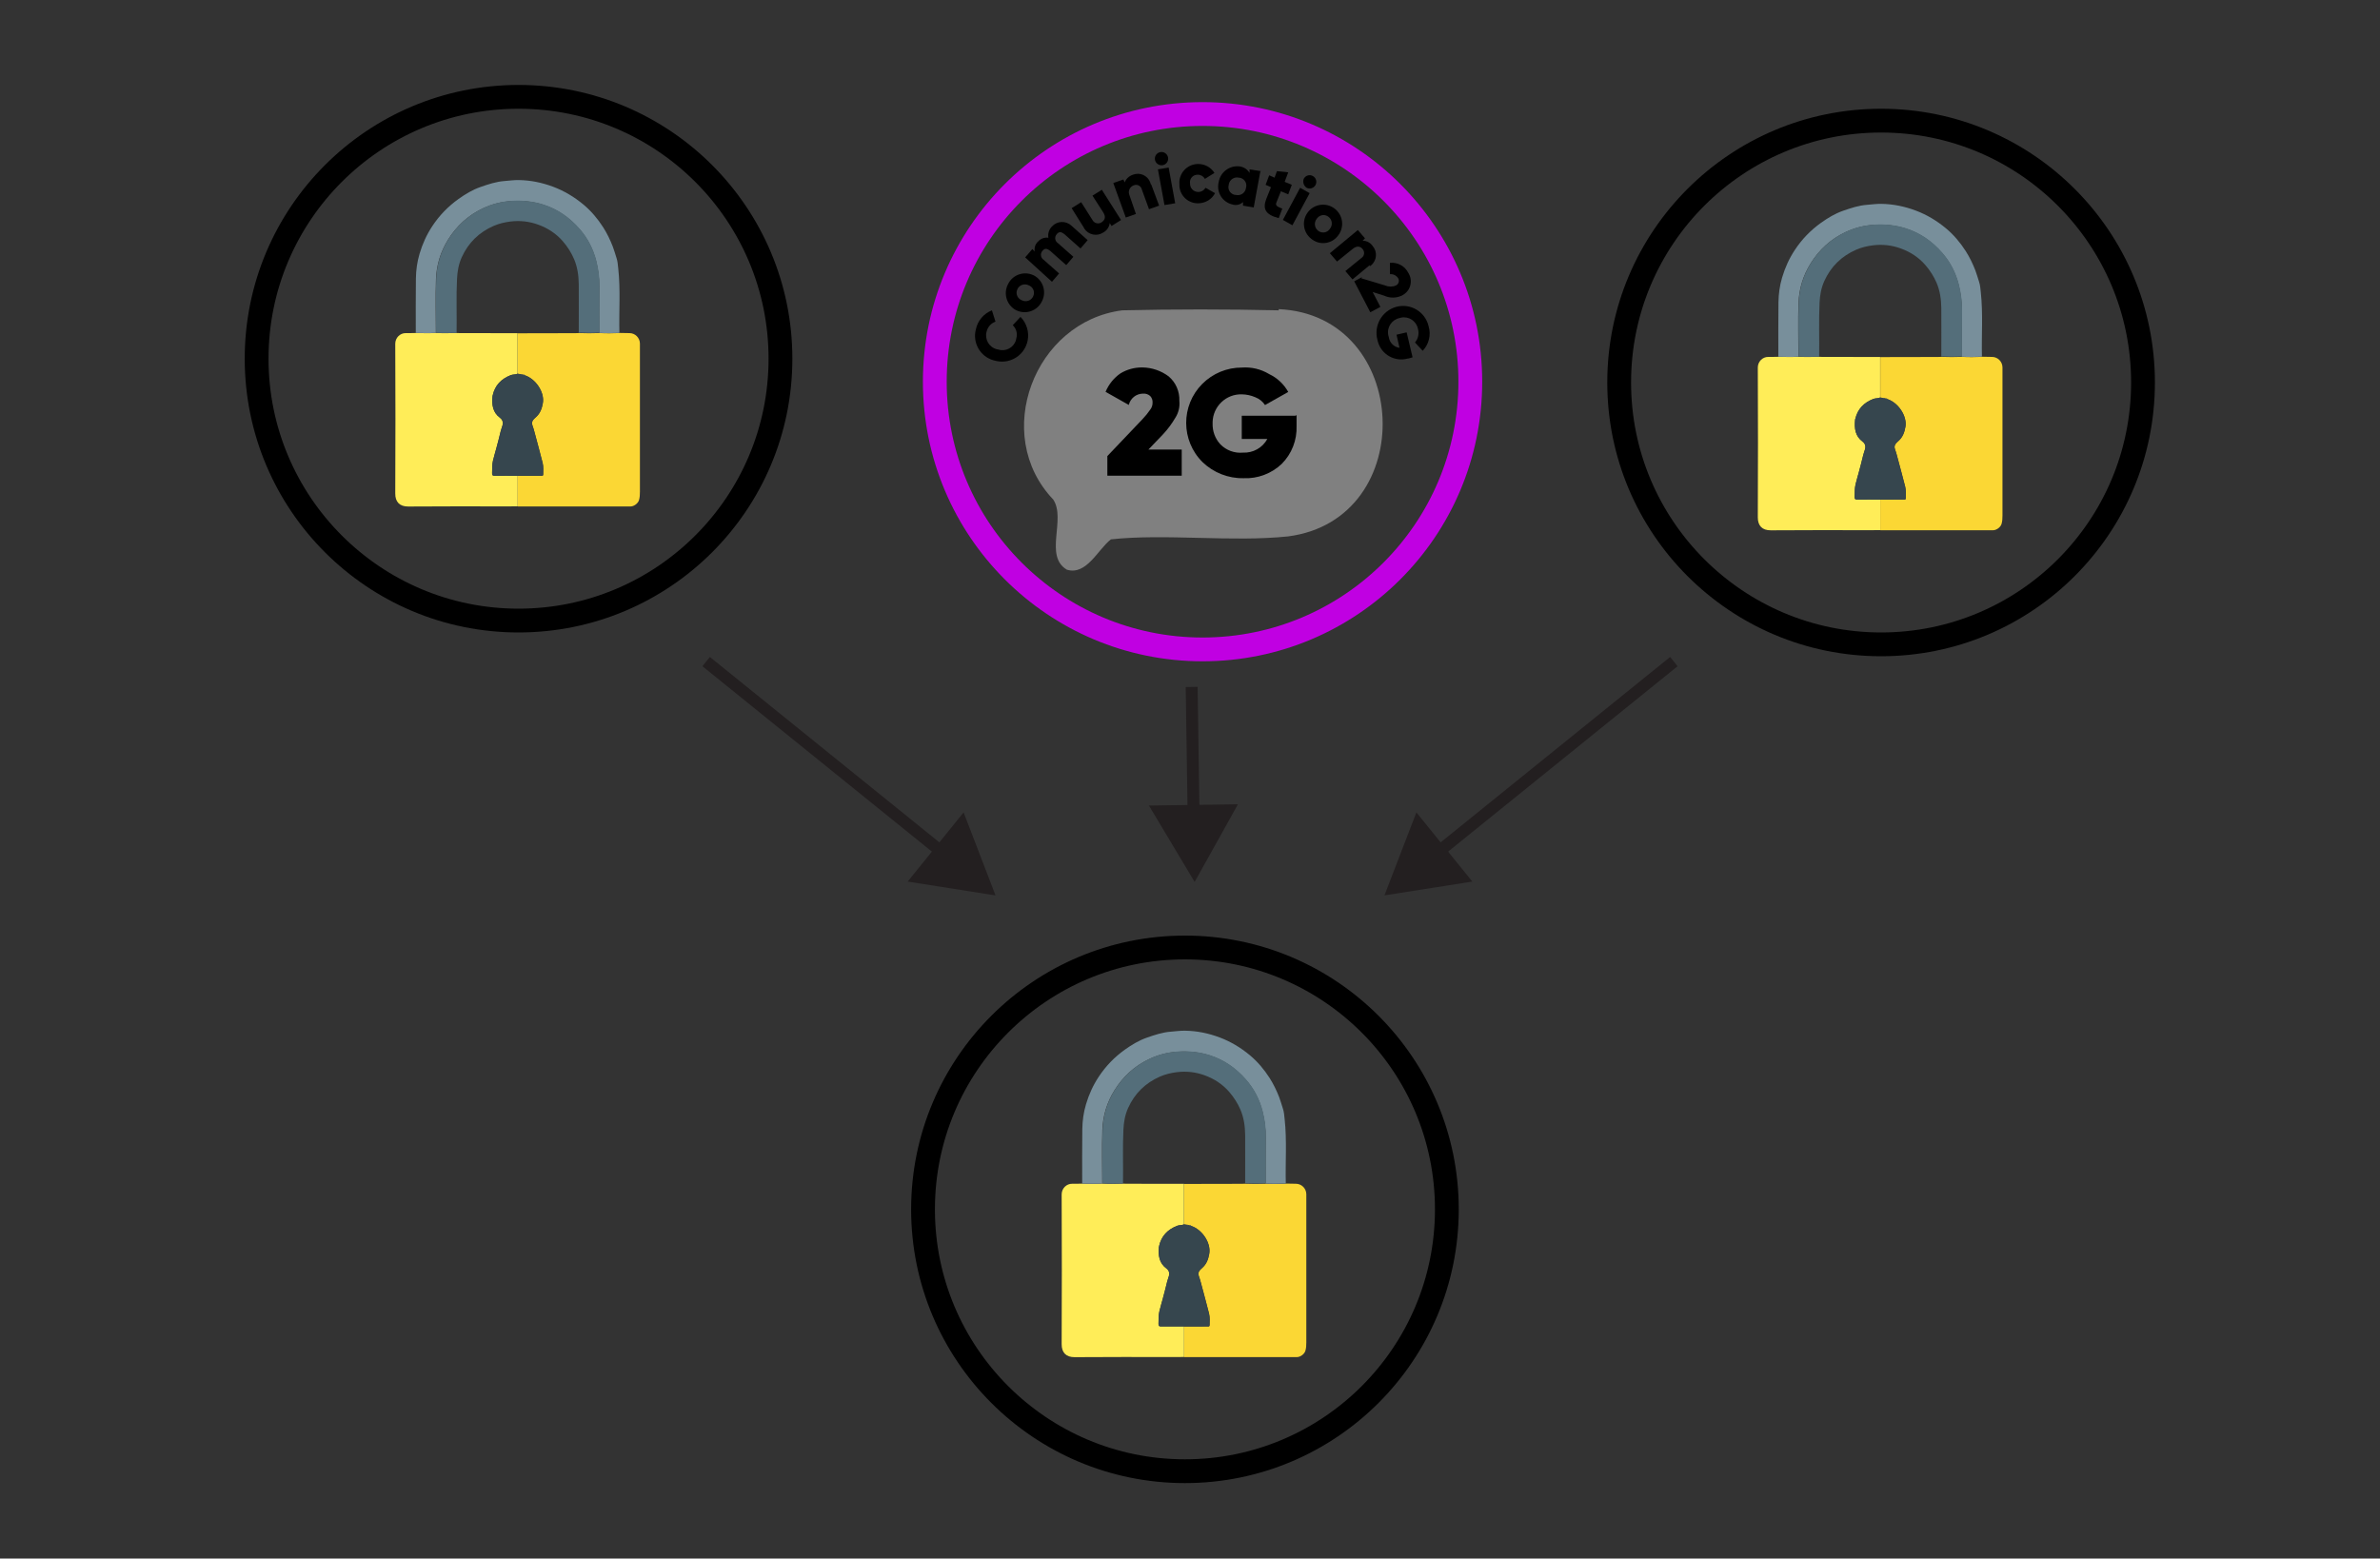 <?xml version="1.0" encoding="UTF-8"?><svg id="Layer_1" xmlns="http://www.w3.org/2000/svg" viewBox="0 0 400 262"><rect x="0" y="0" width="400" height="262" fill="#333333" stroke="none"/><defs><style>.cls-1{stroke:#000;}.cls-1,.cls-2{stroke-width:4px;}.cls-1,.cls-2,.cls-3{stroke-miterlimit:10;}.cls-1,.cls-2,.cls-3,.cls-4{fill:none;}.cls-5{fill:#546e7a;}.cls-2{stroke:#c000e2;}.cls-6{fill:#ffed58;}.cls-3{stroke:#231f20;stroke-width:2px;}.cls-7{fill:gray;}.cls-8{fill:#36464e;}.cls-9{fill:#788f9b;}.cls-10{fill:#fbd734;}.cls-11{fill:#231f20;}</style></defs><line class="cls-4" x1="200.28" y1="115.48" x2="200.78" y2="148.26"/><line class="cls-3" x1="200.28" y1="115.48" x2="200.61" y2="137.5"/><polygon class="cls-11" points="193.1 135.42 200.78 148.26 208.06 135.2 193.1 135.42"/><line class="cls-4" x1="118.68" y1="111.22" x2="167.32" y2="150.52"/><line class="cls-3" x1="118.68" y1="111.22" x2="158.95" y2="143.76"/><polygon class="cls-11" points="152.55 148.2 167.32 150.53 161.95 136.57 152.55 148.2"/><line class="cls-4" x1="281.32" y1="111.22" x2="232.68" y2="150.52"/><line class="cls-3" x1="281.32" y1="111.22" x2="241.05" y2="143.76"/><polygon class="cls-11" points="238.05 136.57 232.68 150.52 247.45 148.2 238.05 136.57"/><circle class="cls-2" cx="202.11" cy="64.17" r="45"/><path d="m167.41,60.67c-2.32-.4-3.88-2.61-3.48-4.94.02-.12.05-.24.08-.36.3-1.45,1.32-2.66,2.7-3.2l.6,1.9c-.76.27-1.32.91-1.5,1.7-.34,1.29.43,2.61,1.72,2.94.09.02.19.04.28.06,1.24.37,2.55-.33,2.93-1.57.03-.11.06-.22.07-.33.23-.79,0-1.64-.6-2.2l1.3-1.4c1.04,1.05,1.49,2.55,1.2,4-.48,2.38-2.8,3.91-5.18,3.43-.04,0-.08-.02-.12-.03Z"/><path d="m170.81,52.17c-1.6-.82-2.23-2.79-1.4-4.39,0,0,0,0,0,0,.77-1.6,2.68-2.27,4.28-1.51,0,0,.01,0,.02,0,1.6.82,2.23,2.79,1.4,4.39,0,0,0,0,0,0-.77,1.6-2.68,2.27-4.28,1.51,0,0-.01,0-.02,0Zm2.1-4.2c-.68-.36-1.53-.1-1.89.58,0,0,0,.01,0,.02-.36.65-.12,1.46.53,1.82.06.03.11.06.17.08.68.36,1.53.1,1.89-.58,0,0,0-.01,0-.02.36-.65.12-1.46-.53-1.82-.06-.03-.11-.06-.17-.08Z"/><path d="m180,37.87l2.8,2.5-1.2,1.4-2.7-2.4c-.5-.4-.9-.5-1.3,0-.37.41-.33,1.05.08,1.41.04.03.07.06.12.09l2.6,2.3-1.2,1.4-2.7-2.4c-.5-.4-.9-.5-1.3,0-.37.41-.33,1.05.08,1.41.04.03.07.06.12.09l2.6,2.3-1.2,1.4-4.5-4.1,1.2-1.4.4.4c-.11-.63.11-1.28.6-1.7.43-.47,1.07-.7,1.7-.6-.12-.69.1-1.4.6-1.9.86-.94,2.31-1.01,3.25-.15.05.05.1.1.15.15l-.2-.2Z"/><path d="m185.11,31.79l3.3,5.2-1.6,1-.3-.5c-.08.68-.49,1.28-1.1,1.6-1.04.69-2.45.41-3.15-.63-.06-.09-.11-.17-.15-.27l-2-3.2,1.6-1,1.9,3c.27.52.92.71,1.43.44.02-.01.04-.02.07-.04.6-.4.8-.9.3-1.7l-1.8-2.8,1.6-1-.1-.1Z"/><path d="m193.51,31.07l1.3,3.5-1.7.6-1.2-3.3c-.11-.54-.64-.89-1.19-.77-.07.02-.15.04-.21.07-.63.24-.95.94-.71,1.57,0,0,0,.02.01.03l1.1,3.2-1.7.6-2.1-5.8,1.7-.6.2.5c.25-.62.76-1.09,1.4-1.3,1.15-.45,2.44.11,2.89,1.25.04.11.08.23.11.35l.1.1Z"/><path d="m194.11,26.87c-.11-.61.29-1.19.9-1.3.61-.11,1.19.29,1.3.9.11.61-.29,1.19-.9,1.3,0,0,0,0,0,0-.61.1-1.18-.3-1.3-.9Zm.5,1.6l1.8-.3,1.1,6-1.8.3-1.1-6Z"/><path d="m198.21,30.87c-.08-1.74,1.27-3.22,3.02-3.3.03,0,.06,0,.08,0,1.13-.03,2.2.54,2.8,1.5l-1.6,1c-.25-.43-.7-.7-1.2-.7-.7-.03-1.29.52-1.32,1.22,0,.09,0,.19.02.28-.02.76.58,1.38,1.34,1.4.02,0,.04,0,.06,0,.5,0,.95-.27,1.2-.7l1.6.9c-.53,1.01-1.56,1.65-2.7,1.7-1.71.11-3.18-1.19-3.29-2.89,0-.07,0-.14,0-.21v-.2Z"/><path d="m211.81,28.87l-1.1,6-1.8-.3v-.6c-.48.45-1.17.61-1.8.4-1.66-.39-2.69-2.04-2.3-3.7,0,0,0,0,0,0,.25-1.7,1.8-2.89,3.5-2.7.71.08,1.34.49,1.7,1.1v-.6c.1,0,1.9.3,1.9.3l-.1.1Zm-2.4,2.7c.21-.7-.18-1.43-.88-1.65-.1-.03-.21-.05-.32-.05-.75-.18-1.5.29-1.67,1.03-.01.05-.02.11-.03.17-.21.7.18,1.43.88,1.65.1.03.21.05.32.05.75.18,1.5-.29,1.67-1.03.01-.05.02-.11.03-.17Z"/><path d="m215.31,32.07l-.8,2c-.2.5.2.7,1,1l-.6,1.6c-2.3-.6-2.7-1.6-2.1-3.2l.8-2-.9-.4.6-1.6.9.4.4-1.1,1.9.2-.6,1.6,1.2.5-.6,1.6-1.2-.5v-.1Z"/><path d="m218.51,31.57l1.6.9-2.9,5.4-1.6-.9,2.9-5.4Zm.6-1.5c.28-.55.95-.78,1.5-.5s.78.95.5,1.5c-.28.55-.95.78-1.5.5,0,0,0,0,0,0-.49-.32-.7-.94-.5-1.5Z"/><path d="m219.81,35.67c1.08-1.41,3.09-1.68,4.5-.6,1.41,1.08,1.68,3.09.6,4.5-1.01,1.4-2.96,1.72-4.35.71-.05-.04-.1-.07-.15-.11-1.41-1.07-1.68-3.08-.61-4.48,0,0,0-.01.01-.02Zm3.7,2.8c.5-.61.41-1.5-.2-2,0,0,0,0,0,0-.58-.48-1.44-.4-1.91.18-.03.04-.06.08-.09.12-.5.61-.41,1.5.2,2,0,0,0,0,0,0,.58.48,1.44.4,1.91-.18.03-.04.06-.08.09-.12Z"/><path d="m230.21,44.57l-2.9,2.4-1.2-1.4,2.7-2.2c.46-.3.59-.92.29-1.38-.03-.04-.06-.08-.09-.12-.4-.5-1-.6-1.7,0l-2.6,2.1-1.2-1.4,4.7-3.9,1.2,1.4-.4.4c.68-.01,1.32.33,1.7.9.82.97.7,2.41-.27,3.23-.07.06-.15.12-.23.17v-.2Z"/><path d="m228.81,46.79l4,1.2c.57.25,1.23.25,1.8,0,.43-.21.62-.73.41-1.16,0-.01-.01-.03-.02-.04-.3-.48-.84-.75-1.4-.7v-1.9c1.29-.14,2.53.54,3.1,1.7.78,1.23.42,2.86-.82,3.64-.09.06-.19.11-.28.16-.95.45-2.05.45-3,0l-1.9-.6,1.3,2.5-1.7.9-2.7-5.2,1.3-.7-.09.2Z"/><path d="m236.61,60.27c-2.17.61-4.42-.65-5.03-2.82-.03-.09-.05-.18-.07-.28-.67-2.41.73-4.91,3.14-5.58.02,0,.04-.01.06-.02,2.35-.61,4.75.8,5.36,3.15.01.05.02.1.04.15.42,1.45.04,3.01-1,4.1l-1.3-1.4c.55-.63.73-1.5.5-2.3-.26-1.29-1.52-2.13-2.81-1.88-.1.02-.19.05-.29.08-1.32.28-2.17,1.59-1.88,2.91.02.1.05.2.08.29.13.94.86,1.67,1.8,1.8l-.5-2.2,1.7-.4,1,4.2-.7.2h-.1Z"/><path class="cls-7" d="m214.91,52.17c-8.5-.2-17.8-.2-26.3,0-14.8,1.9-22,20.9-11.6,31.8,2.2,3.3-1.6,9.5,2.3,11.8,3.3,1,5.2-3.4,7.4-5.1,9.2-1,20.3.5,29.8-.5,22.1-2.9,20.7-37.2-1.6-38.2v.2Z"/><path d="m186.11,79.97v-3.3l5.9-6.2c.47-.5.91-1.03,1.3-1.6.27-.34.41-.77.4-1.2.02-.41-.12-.8-.4-1.1-.33-.29-.76-.44-1.2-.4-1.14,0-2.13.79-2.4,1.9l-3.9-2.2c.52-1.25,1.38-2.33,2.5-3.1,1.11-.68,2.4-1.02,3.7-1,1.59.02,3.13.55,4.4,1.5,1.2,1.02,1.86,2.53,1.8,4.1.11,1.02-.14,2.04-.7,2.9-.59,1.01-1.3,1.95-2.1,2.8l-2.4,2.5h5.6v4.4h-12.5Z"/><path d="m217.91,69.79v1.8c.09,2.39-.81,4.71-2.5,6.4-1.72,1.63-4.03,2.5-6.4,2.4-2.57.05-5.05-.92-6.9-2.7-3.65-3.62-3.67-9.51-.05-13.15,1.76-1.77,4.15-2.76,6.65-2.75,1.61-.12,3.22.26,4.6,1.1,1.35.64,2.47,1.69,3.2,3l-3.9,2.2c-.39-.59-.95-1.04-1.61-1.3-.73-.32-1.51-.49-2.3-.5-2.64-.07-4.83,2.02-4.9,4.66,0,.08,0,.16,0,.24-.04,1.29.42,2.55,1.3,3.5.99,1.02,2.39,1.53,3.8,1.4,1.69.08,3.29-.81,4.1-2.3h-4.3v-3.9h9l.21-.1Z"/><path class="cls-10" d="m333.12,59.97c.56,0,1.12.02,1.68.03.95,0,1.73.78,1.75,1.74.01.88,0,1.76,0,2.63,0,7.43,0,14.85,0,22.28,0,.48-.02.98-.16,1.44-.17.55-.85,1.05-1.43,1.05-6.29,0-12.58,0-18.86,0-.03,0-.06,0-.09-.01,0-1.71,0-3.42,0-5.13,1.31,0,2.62,0,3.93-.01.17,0,.36.04.36-.23.01-.65.06-1.31-.09-1.93-.41-1.67-.89-3.33-1.32-4.99-.12-.45-.24-.9-.4-1.33-.25-.68.22-1.04.63-1.42.68-.62.96-1.4,1.12-2.3.34-1.87-1.24-4.12-3.02-4.69-.06-.1-.14-.15-.25-.09-.09-.02-.18-.04-.27-.06-.04-.06-.09-.07-.16-.04-.17-.02-.35-.05-.52-.07,0-2.27,0-4.54,0-6.81,3.22,0,6.45-.01,9.67-.02.2,0,.4-.02.6-.02,1.15.04,2.31.05,3.46,0,1.13.06,2.26.05,3.39,0Z"/><path class="cls-6" d="m316,83.99c0,1.71,0,3.42,0,5.13-.65,0-1.29.01-1.94.01-5.48,0-10.97-.03-16.45.02-1.44.01-2.19-.77-2.18-2.19.05-8.39.03-16.78,0-25.17,0-1.01.81-1.81,1.77-1.79.56.01,1.12-.01,1.68-.02,1.13.03,2.26.06,3.39-.01,1.15.07,2.3.04,3.45.01.19,0,.37.02.56.02,3.24,0,6.48,0,9.71.01,0,2.27,0,4.54,0,6.81-.36.17-.77.09-1.15.24-1.6.62-2.66,1.7-3.04,3.41-.07.04-.12.08-.03.15-.13,1.41.02,2.7,1.28,3.63.4.29.55.74.39,1.29-.1.34-.23.67-.31,1.01-.22.94-.47,1.88-.72,2.81-.18.69-.4,1.37-.56,2.07-.16.69-.12,1.39-.15,2.09-.01.35.08.47.45.46,1.28-.02,2.56,0,3.84,0Z"/><path class="cls-9" d="m302.27,59.96c-1.13.07-2.26.04-3.39.01,0-3.05-.02-6.1.02-9.15.02-1.41.21-2.81.62-4.18.49-1.65,1.19-3.2,2.14-4.63,1.18-1.79,2.65-3.31,4.4-4.56,1.15-.82,2.36-1.55,3.68-2.01,1.32-.46,2.65-.91,4.07-1.01.8-.06,1.59-.18,2.39-.16,1.99.03,3.92.43,5.78,1.13,1.87.7,3.55,1.72,5.08,2.99,1.32,1.1,2.4,2.4,3.32,3.83.65,1.02,1.17,2.1,1.61,3.23.24.62.41,1.27.62,1.9.2.57.23,1.2.3,1.81.39,3.6.1,7.21.19,10.81-1.13.04-2.26.06-3.39,0,0-2.58-.02-5.15.01-7.73.02-1.48-.17-2.93-.53-4.36-.51-2.01-1.44-3.82-2.8-5.37-1.66-1.9-3.68-3.33-6.11-4.1-1.73-.55-3.48-.72-5.3-.61-1.68.1-3.26.5-4.76,1.2-2.5,1.16-4.46,2.94-5.92,5.29-1.26,2.02-1.94,4.24-2.03,6.59-.11,3.03-.02,6.07-.02,9.11Z"/><path class="cls-5" d="m326.27,59.97c0-2.73.02-5.47,0-8.2-.02-1.45-.22-2.89-.8-4.24-.46-1.07-1.08-2.04-1.85-2.94-1.14-1.33-2.57-2.25-4.18-2.83-1.49-.54-3.05-.72-4.65-.52-.98.12-1.93.35-2.81.73-2.46,1.07-4.27,2.83-5.38,5.29-.52,1.15-.73,2.36-.79,3.61-.15,3.03-.02,6.07-.07,9.1-1.15.02-2.3.05-3.45-.02,0-3.04-.09-6.08.02-9.11.09-2.34.77-4.57,2.03-6.59,1.46-2.34,3.42-4.12,5.92-5.29,1.5-.7,3.08-1.1,4.76-1.2,1.82-.11,3.57.07,5.3.61,2.44.77,4.45,2.2,6.11,4.1,1.36,1.55,2.29,3.36,2.8,5.37.36,1.43.55,2.88.53,4.36-.03,2.58-.01,5.15-.01,7.73-1.15.06-2.31.04-3.46,0Z"/><path class="cls-8" d="m316,83.99c-1.28,0-2.56-.02-3.84,0-.37,0-.46-.11-.45-.46.03-.7-.02-1.41.15-2.09.17-.69.38-1.38.56-2.07.25-.94.5-1.87.72-2.81.08-.34.21-.68.31-1.01.16-.55,0-.99-.39-1.29-1.26-.93-1.41-2.23-1.28-3.63.07-.04.07-.09.03-.15.38-1.7,1.44-2.78,3.04-3.41.38-.15.79-.06,1.15-.24.17.02.35.05.52.07.03.09.08.14.16.04.09.02.18.04.27.06.05.12.15.1.25.09,1.78.57,3.36,2.82,3.02,4.69-.16.9-.45,1.67-1.12,2.3-.41.38-.88.73-.63,1.42.16.43.29.88.4,1.33.43,1.67.91,3.32,1.32,4.99.15.62.1,1.28.09,1.93,0,.28-.19.23-.36.23-1.31,0-2.62,0-3.93.01Z"/><path class="cls-5" d="m317.2,67.09c-.1,0-.2.03-.25-.09.11-.05.19,0,.25.09Z"/><path class="cls-5" d="m316.68,66.94c-.08.1-.12.05-.16-.04.06-.04.12-.02.16.04Z"/><path class="cls-9" d="m311.81,70.46c.04.06.04.12-.03.15-.09-.07-.03-.12.03-.15Z"/><circle class="cls-1" cx="316.15" cy="64.3" r="44.02"/><path class="cls-10" d="m104.12,55.97c.56,0,1.12.02,1.68.03.95,0,1.73.78,1.75,1.74.01.88,0,1.76,0,2.63,0,7.43,0,14.85,0,22.28,0,.48-.02.98-.16,1.44-.17.55-.85,1.05-1.43,1.05-6.29,0-12.58,0-18.86,0-.03,0-.06,0-.09-.01,0-1.71,0-3.42,0-5.13,1.31,0,2.62,0,3.93-.01.17,0,.36.04.36-.23.01-.65.06-1.31-.09-1.93-.41-1.67-.89-3.33-1.32-4.99-.12-.45-.24-.9-.4-1.33-.25-.68.22-1.04.63-1.42.68-.62.96-1.4,1.12-2.3.34-1.87-1.24-4.12-3.02-4.69-.06-.1-.14-.15-.25-.09-.09-.02-.18-.04-.27-.06-.04-.06-.09-.07-.16-.04-.17-.02-.35-.05-.52-.07,0-2.27,0-4.54,0-6.81,3.22,0,6.45-.01,9.67-.02.2,0,.4-.02.6-.02,1.15.04,2.31.05,3.46,0,1.13.06,2.26.05,3.39,0Z"/><path class="cls-6" d="m87,79.99c0,1.71,0,3.42,0,5.13-.65,0-1.29.01-1.94.01-5.48,0-10.97-.03-16.45.02-1.44.01-2.19-.77-2.18-2.19.05-8.39.03-16.78,0-25.17,0-1.01.81-1.81,1.77-1.79.56.01,1.12-.01,1.68-.02,1.13.03,2.26.06,3.39-.01,1.15.07,2.3.04,3.45.01.19,0,.37.02.56.02,3.24,0,6.48,0,9.71.01,0,2.27,0,4.54,0,6.81-.36.17-.77.09-1.15.24-1.6.62-2.66,1.7-3.04,3.41-.07.04-.12.08-.03.15-.13,1.41.02,2.7,1.28,3.63.4.29.55.74.39,1.29-.1.34-.23.67-.31,1.01-.22.94-.47,1.88-.72,2.81-.18.69-.4,1.37-.56,2.07-.16.69-.12,1.39-.15,2.09-.01.35.08.47.45.46,1.28-.02,2.56,0,3.84,0Z"/><path class="cls-9" d="m73.27,55.96c-1.13.07-2.26.04-3.39.01,0-3.05-.02-6.1.02-9.15.02-1.41.21-2.81.62-4.18.49-1.65,1.19-3.2,2.14-4.63,1.18-1.79,2.65-3.31,4.4-4.56,1.15-.82,2.36-1.55,3.68-2.01,1.32-.46,2.65-.91,4.07-1.01.8-.06,1.59-.18,2.39-.16,1.99.03,3.92.43,5.78,1.13,1.87.7,3.55,1.72,5.08,2.99,1.32,1.1,2.4,2.4,3.32,3.83.65,1.02,1.17,2.1,1.61,3.23.24.62.41,1.27.62,1.9.2.57.23,1.2.3,1.81.39,3.6.1,7.21.19,10.81-1.13.04-2.26.06-3.39,0,0-2.58-.02-5.15.01-7.73.02-1.48-.17-2.93-.53-4.36-.51-2.01-1.44-3.82-2.8-5.37-1.66-1.9-3.68-3.33-6.11-4.1-1.73-.55-3.48-.72-5.3-.61-1.68.1-3.26.5-4.76,1.2-2.5,1.16-4.46,2.94-5.92,5.29-1.26,2.02-1.94,4.24-2.03,6.59-.11,3.03-.02,6.07-.02,9.11Z"/><path class="cls-5" d="m97.27,55.97c0-2.73.02-5.47,0-8.2-.02-1.45-.22-2.89-.8-4.24-.46-1.07-1.08-2.04-1.85-2.94-1.14-1.33-2.57-2.25-4.18-2.83-1.49-.54-3.05-.72-4.65-.52-.98.12-1.93.35-2.81.73-2.46,1.07-4.27,2.83-5.38,5.29-.52,1.15-.73,2.36-.79,3.61-.15,3.03-.02,6.07-.07,9.1-1.15.02-2.3.05-3.45-.02,0-3.04-.09-6.08.02-9.11.09-2.34.77-4.57,2.03-6.59,1.46-2.34,3.42-4.12,5.92-5.29,1.5-.7,3.08-1.1,4.76-1.2,1.82-.11,3.57.07,5.3.61,2.44.77,4.45,2.2,6.11,4.1,1.36,1.55,2.29,3.36,2.8,5.37.36,1.43.55,2.88.53,4.36-.03,2.58-.01,5.15-.01,7.73-1.15.06-2.31.04-3.46,0Z"/><path class="cls-8" d="m87,79.99c-1.28,0-2.56-.02-3.84,0-.37,0-.46-.11-.45-.46.03-.7-.02-1.41.15-2.09.17-.69.38-1.38.56-2.07.25-.94.5-1.87.72-2.81.08-.34.21-.68.31-1.01.16-.55,0-.99-.39-1.29-1.26-.93-1.41-2.23-1.28-3.63.07-.04.07-.09.03-.15.38-1.7,1.44-2.78,3.04-3.41.38-.15.79-.06,1.15-.24.17.02.35.05.52.07.03.09.08.14.16.04.09.02.18.04.27.06.05.12.15.1.25.09,1.78.57,3.36,2.82,3.02,4.69-.16.9-.45,1.67-1.12,2.3-.41.38-.88.73-.63,1.42.16.43.29.88.4,1.33.43,1.67.91,3.32,1.32,4.99.15.62.1,1.28.09,1.93,0,.28-.19.23-.36.23-1.31,0-2.62,0-3.93.01Z"/><path class="cls-5" d="m88.2,63.09c-.1,0-.2.03-.25-.09.11-.05.19,0,.25.09Z"/><path class="cls-5" d="m87.68,62.94c-.08.1-.12.05-.16-.04.06-.04.12-.02.16.04Z"/><path class="cls-9" d="m82.81,66.46c.04.06.04.12-.03.15-.09-.07-.03-.12.03-.15Z"/><circle class="cls-1" cx="87.15" cy="60.3" r="44.02"/><path class="cls-10" d="m216.12,198.97c.56,0,1.12.02,1.68.03.95,0,1.73.78,1.75,1.74.01.88,0,1.76,0,2.63,0,7.43,0,14.85,0,22.28,0,.48-.02.98-.16,1.44-.17.55-.85,1.05-1.43,1.05-6.29,0-12.58,0-18.86,0-.03,0-.06,0-.09-.01,0-1.71,0-3.42,0-5.13,1.31,0,2.62,0,3.93-.01.17,0,.36.04.36-.23.01-.65.06-1.31-.09-1.93-.41-1.67-.89-3.33-1.32-4.99-.12-.45-.24-.9-.4-1.33-.25-.68.22-1.04.63-1.42.68-.62.96-1.4,1.12-2.3.34-1.87-1.24-4.12-3.02-4.69-.06-.1-.14-.15-.25-.09-.09-.02-.18-.04-.27-.06-.04-.06-.09-.07-.16-.04-.17-.02-.35-.05-.52-.07,0-2.27,0-4.54,0-6.81,3.22,0,6.45-.01,9.67-.02.2,0,.4-.02.6-.02,1.15.04,2.31.05,3.46,0,1.13.06,2.26.05,3.39,0Z"/><path class="cls-6" d="m199,222.99c0,1.71,0,3.42,0,5.13-.65,0-1.29.01-1.94.01-5.48,0-10.97-.03-16.45.02-1.44.01-2.19-.77-2.18-2.19.05-8.39.03-16.78,0-25.17,0-1.01.81-1.81,1.77-1.79.56.01,1.12-.01,1.68-.02,1.13.03,2.26.06,3.39-.01,1.15.07,2.3.04,3.45.01.19,0,.37.02.56.02,3.24,0,6.48,0,9.71.01,0,2.27,0,4.54,0,6.81-.36.17-.77.09-1.15.24-1.6.62-2.66,1.7-3.04,3.41-.07.04-.12.08-.03.15-.13,1.41.02,2.7,1.28,3.63.4.29.55.74.39,1.29-.1.34-.23.67-.31,1.01-.22.94-.47,1.88-.72,2.81-.18.69-.4,1.37-.56,2.07-.16.69-.12,1.39-.15,2.09-.01.35.08.47.45.46,1.28-.02,2.56,0,3.84,0Z"/><path class="cls-9" d="m185.27,198.96c-1.13.07-2.26.04-3.39.01,0-3.05-.02-6.1.02-9.15.02-1.41.21-2.81.62-4.18.49-1.65,1.19-3.2,2.14-4.63,1.18-1.79,2.65-3.31,4.4-4.56,1.15-.82,2.36-1.55,3.68-2.01,1.32-.46,2.65-.91,4.07-1.01.8-.06,1.59-.18,2.39-.16,1.99.03,3.92.43,5.78,1.13,1.87.7,3.55,1.72,5.08,2.99,1.32,1.1,2.4,2.4,3.32,3.83.65,1.02,1.17,2.1,1.61,3.23.24.62.41,1.27.62,1.9.2.57.23,1.2.3,1.81.39,3.6.1,7.21.19,10.81-1.13.04-2.26.06-3.39,0,0-2.58-.02-5.15.01-7.73.02-1.48-.17-2.93-.53-4.36-.51-2.01-1.44-3.82-2.8-5.37-1.66-1.9-3.68-3.33-6.11-4.1-1.73-.55-3.48-.72-5.3-.61-1.68.1-3.26.5-4.76,1.2-2.5,1.16-4.46,2.94-5.92,5.29-1.26,2.02-1.94,4.24-2.03,6.59-.11,3.03-.02,6.07-.02,9.11Z"/><path class="cls-5" d="m209.27,198.97c0-2.73.02-5.47,0-8.2-.02-1.45-.22-2.89-.8-4.24-.46-1.07-1.08-2.04-1.85-2.94-1.14-1.33-2.57-2.25-4.18-2.83-1.49-.54-3.05-.72-4.65-.52-.98.12-1.93.35-2.81.73-2.46,1.07-4.27,2.83-5.38,5.29-.52,1.15-.73,2.36-.79,3.61-.15,3.03-.02,6.07-.07,9.1-1.15.02-2.3.05-3.45-.02,0-3.04-.09-6.08.02-9.11.09-2.34.77-4.57,2.03-6.59,1.46-2.34,3.42-4.12,5.92-5.29,1.5-.7,3.08-1.1,4.76-1.2,1.82-.11,3.57.07,5.3.61,2.44.77,4.45,2.2,6.11,4.1,1.36,1.55,2.29,3.36,2.8,5.37.36,1.43.55,2.88.53,4.36-.03,2.58-.01,5.15-.01,7.73-1.15.06-2.31.04-3.46,0Z"/><path class="cls-8" d="m199,222.99c-1.28,0-2.56-.02-3.84,0-.37,0-.46-.11-.45-.46.03-.7-.02-1.41.15-2.09.17-.69.38-1.38.56-2.07.25-.94.5-1.87.72-2.81.08-.34.21-.68.31-1.01.16-.55,0-.99-.39-1.29-1.26-.93-1.41-2.23-1.28-3.63.07-.04.07-.09.03-.15.38-1.7,1.44-2.78,3.04-3.41.38-.15.79-.06,1.15-.24.17.02.35.05.52.07.03.09.08.14.16.04.09.02.18.04.27.06.05.12.15.1.25.09,1.78.57,3.36,2.82,3.02,4.69-.16.9-.45,1.67-1.12,2.3-.41.38-.88.73-.63,1.42.16.43.29.88.4,1.33.43,1.67.91,3.32,1.32,4.99.15.62.1,1.28.09,1.93,0,.28-.19.23-.36.23-1.31,0-2.62,0-3.93.01Z"/><path class="cls-5" d="m200.2,206.09c-.1,0-.2.03-.25-.09.11-.05.19,0,.25.09Z"/><path class="cls-5" d="m199.68,205.94c-.08.1-.12.05-.16-.04.06-.04.12-.02.16.04Z"/><path class="cls-9" d="m194.81,209.46c.04.06.04.12-.03.15-.09-.07-.03-.12.03-.15Z"/><circle class="cls-1" cx="199.15" cy="203.3" r="44.02"/></svg>